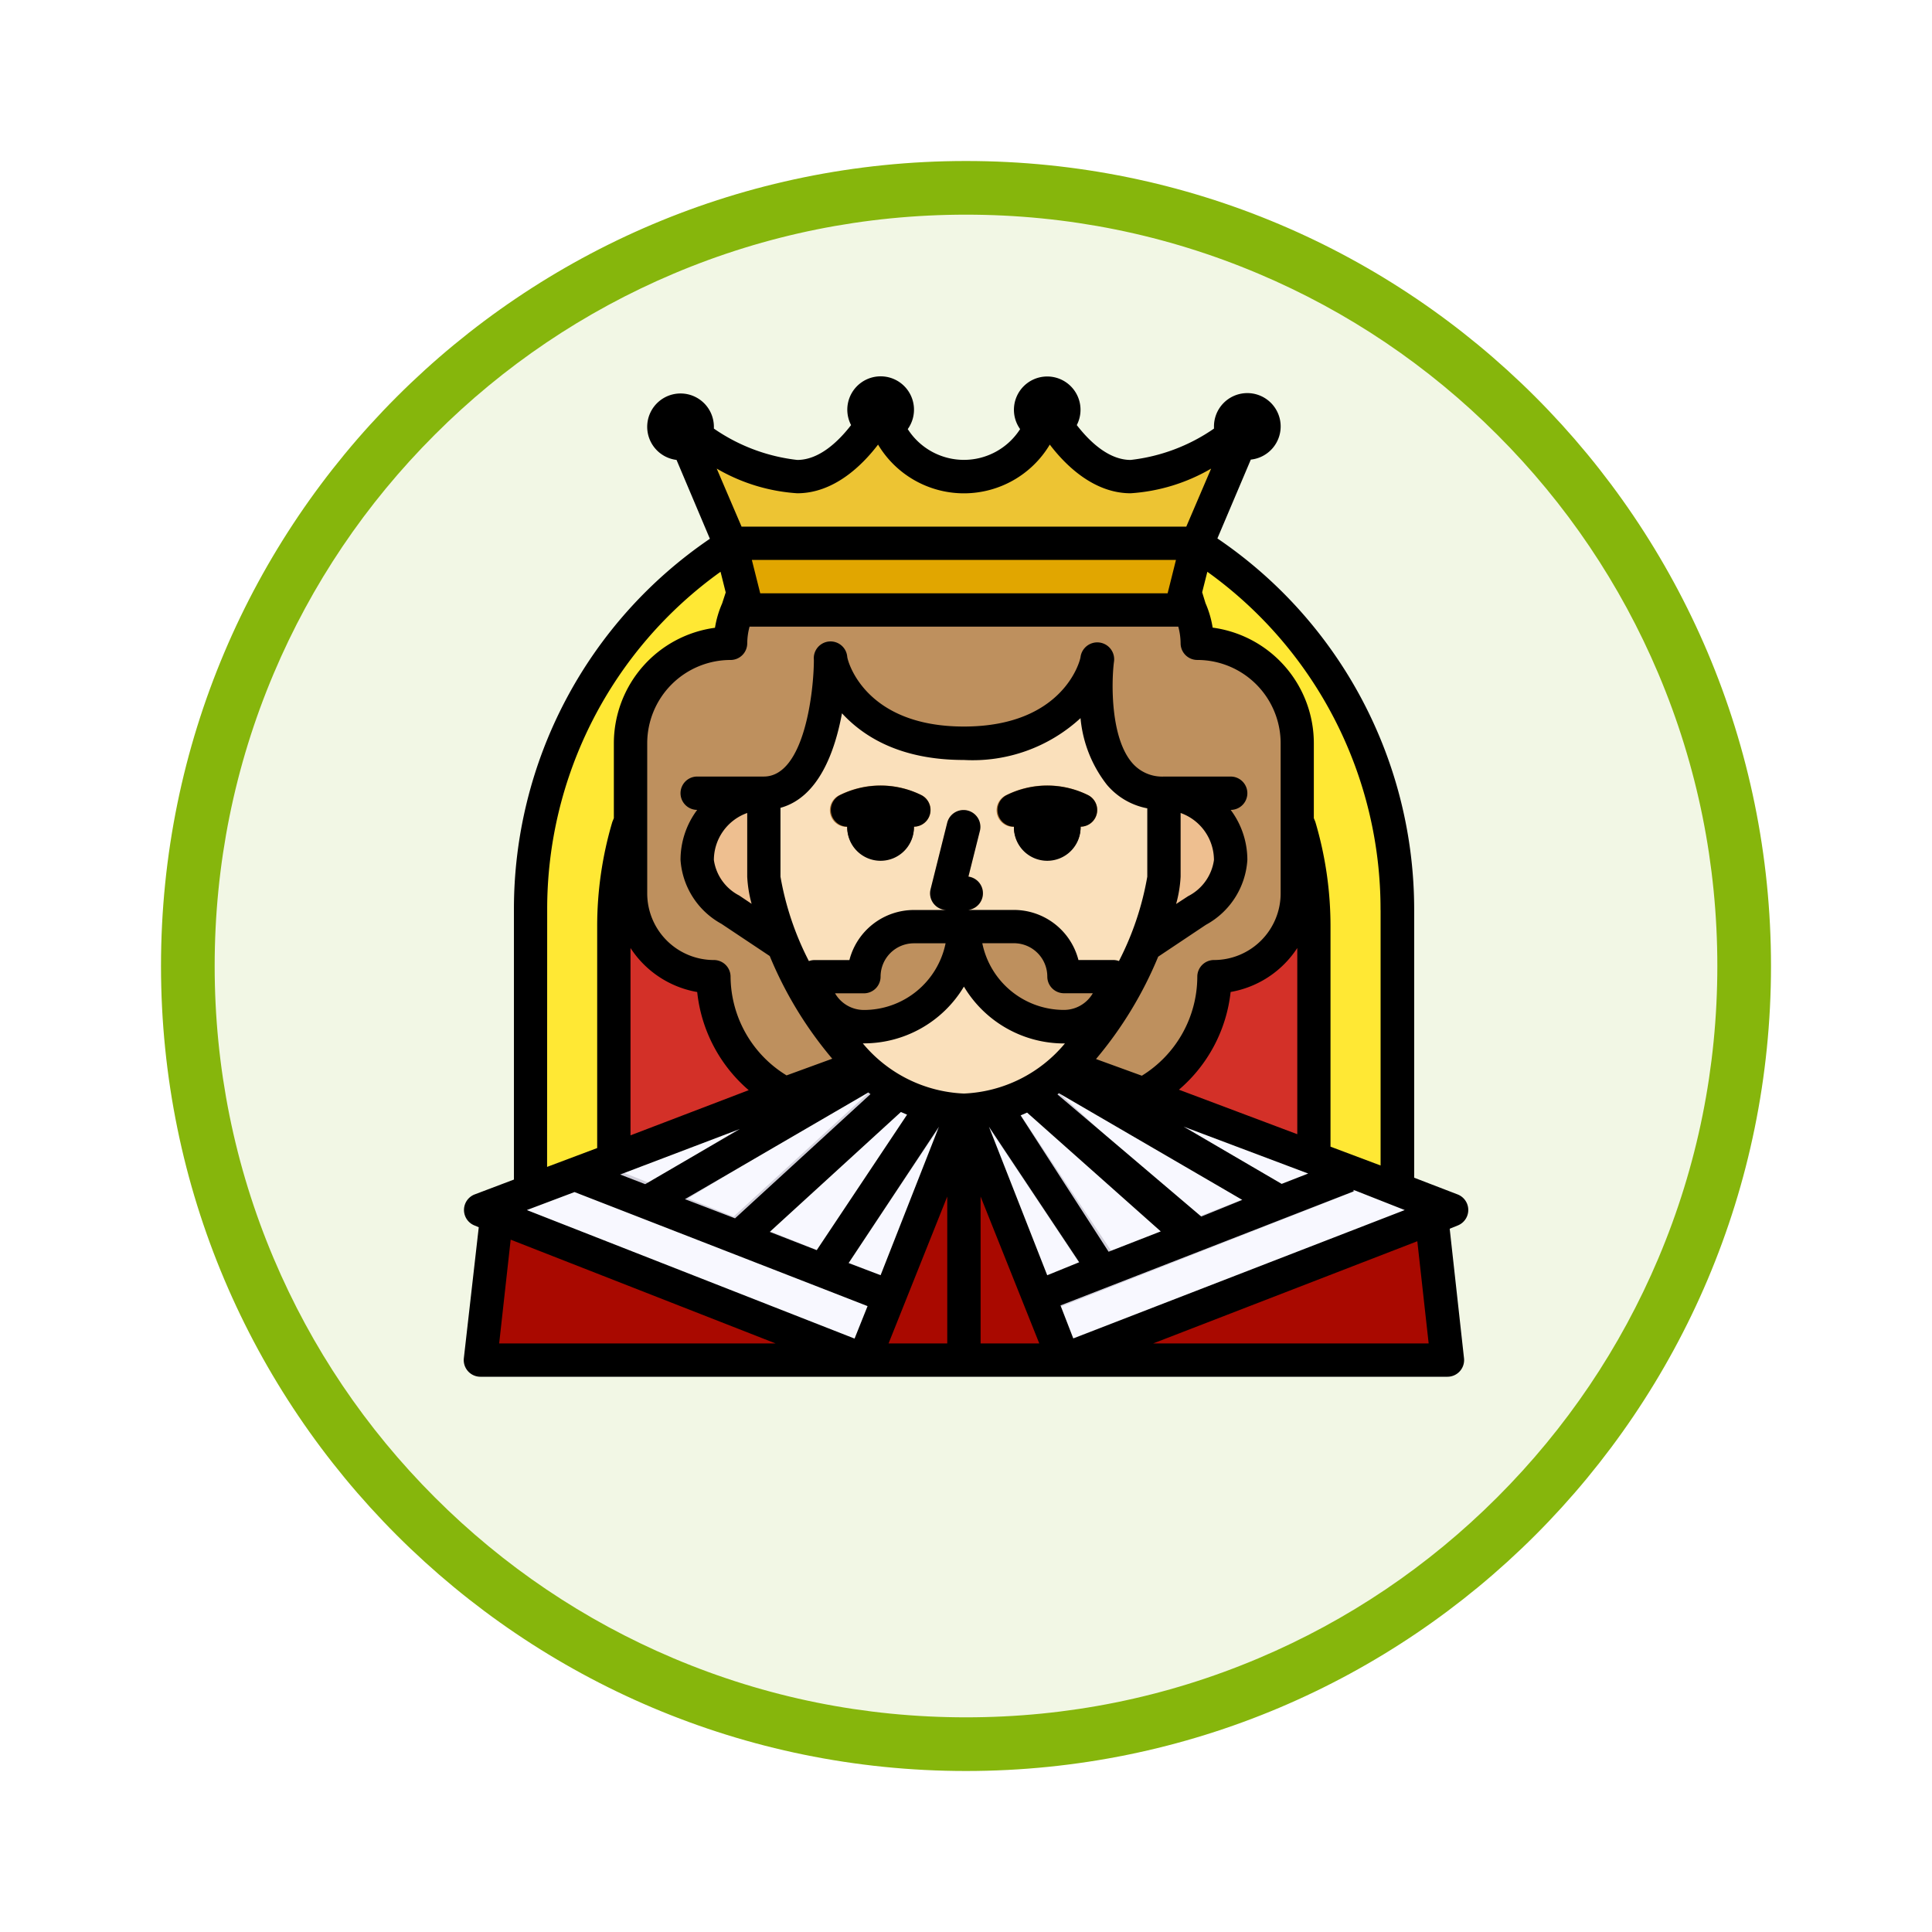 <svg xmlns="http://www.w3.org/2000/svg" xmlns:xlink="http://www.w3.org/1999/xlink" width="108" height="108" viewBox="0 0 108 108">
  <defs>
    <filter id="Trazado_904820" x="0" y="0" width="108" height="108" filterUnits="userSpaceOnUse">
      <feOffset dy="3" input="SourceAlpha"/>
      <feGaussianBlur stdDeviation="3" result="blur"/>
      <feFlood flood-opacity="0.161"/>
      <feComposite operator="in" in2="blur"/>
      <feComposite in="SourceGraphic"/>
    </filter>
  </defs>
  <g id="Grupo_1203786" data-name="Grupo 1203786" transform="translate(-200 -3731.247)">
    <g id="Grupo_1203723" data-name="Grupo 1203723" transform="translate(209 3737.247)">
      <g id="Grupo_1173585" data-name="Grupo 1173585" transform="translate(0 0)">
        <g id="Grupo_1173428" data-name="Grupo 1173428">
          <g id="Grupo_1171958" data-name="Grupo 1171958">
            <g id="Grupo_1167341" data-name="Grupo 1167341">
              <g id="Grupo_1166792" data-name="Grupo 1166792">
                <g transform="matrix(1, 0, 0, 1, -9, -6)" filter="url(#Trazado_904820)">
                  <g id="Trazado_904820-2" data-name="Trazado 904820" transform="translate(9 6)" fill="#f2f7e5">
                    <path d="M 45 88.5 C 39.127 88.5 33.43 87.35 28.068 85.082 C 22.889 82.891 18.236 79.755 14.241 75.759 C 10.245 71.764 7.109 67.111 4.918 61.932 C 2.65 56.57 1.5 50.873 1.5 45 C 1.5 39.127 2.65 33.43 4.918 28.068 C 7.109 22.889 10.245 18.236 14.241 14.241 C 18.236 10.245 22.889 7.109 28.068 4.918 C 33.43 2.65 39.127 1.5 45 1.5 C 50.873 1.5 56.57 2.65 61.932 4.918 C 67.111 7.109 71.764 10.245 75.759 14.241 C 79.755 18.236 82.891 22.889 85.082 28.068 C 87.35 33.43 88.5 39.127 88.5 45 C 88.5 50.873 87.35 56.57 85.082 61.932 C 82.891 67.111 79.755 71.764 75.759 75.759 C 71.764 79.755 67.111 82.891 61.932 85.082 C 56.57 87.35 50.873 88.5 45 88.5 Z" stroke="none"/>
                    <path d="M 45 3 C 39.329 3 33.829 4.11 28.653 6.299 C 23.652 8.415 19.16 11.443 15.302 15.302 C 11.443 19.16 8.415 23.652 6.299 28.653 C 4.11 33.829 3 39.329 3 45 C 3 50.671 4.11 56.171 6.299 61.347 C 8.415 66.348 11.443 70.84 15.302 74.699 C 19.16 78.557 23.652 81.585 28.653 83.701 C 33.829 85.89 39.329 87 45 87 C 50.671 87 56.171 85.89 61.347 83.701 C 66.348 81.585 70.84 78.557 74.698 74.699 C 78.557 70.84 81.585 66.348 83.701 61.347 C 85.89 56.171 87 50.671 87 45 C 87 39.329 85.89 33.829 83.701 28.653 C 81.585 23.652 78.557 19.16 74.698 15.302 C 70.84 11.443 66.348 8.415 61.347 6.299 C 56.171 4.11 50.671 3 45 3 M 45 7.62939453125e-06 C 69.853 7.62939453125e-06 90 20.147 90 45 C 90 69.853 69.853 90 45 90 C 20.147 90 -7.62939453125e-06 69.853 -7.62939453125e-06 45 C -7.62939453125e-06 20.147 20.147 7.62939453125e-06 45 7.62939453125e-06 Z" stroke="none" fill="#86b60c"/>
                  </g>
                </g>
              </g>
            </g>
          </g>
        </g>
      </g>
    </g>
    <g id="Lineal_color" data-name="Lineal color" transform="translate(223.929 3750.299)">
      <path id="Trazado_1044009" data-name="Trazado 1044009" d="M30.228,8A24.228,24.228,0,0,1,54.456,32.228v25.16H6V32.228A24.228,24.228,0,0,1,30.228,8Z" transform="translate(-0.273 -0.41)" fill="#ffe834"/>
      <path id="Trazado_1044010" data-name="Trazado 1044010" d="M30.569,14A19.569,19.569,0,0,1,50.137,33.569V57.8H11V33.569A19.569,19.569,0,0,1,30.569,14Z" transform="translate(-0.614 -0.819)" fill="#d33028"/>
      <path id="Trazado_1044011" data-name="Trazado 1044011" d="M30.023,46V59.978H3l.932-8.387Z" transform="translate(-0.069 -3)" fill="#a90900"/>
      <path id="Trazado_1044012" data-name="Trazado 1044012" d="M32,46V59.978H59.023l-.932-8.387Z" transform="translate(-2.045 -3)" fill="#a90900"/>
      <path id="Trazado_1044013" data-name="Trazado 1044013" d="M49.274,23.25v8.387A4.659,4.659,0,0,1,44.614,36.3a7.455,7.455,0,0,1-7.455,7.455H24.114A7.455,7.455,0,0,1,16.659,36.3,4.659,4.659,0,0,1,12,31.637V23.25a5.591,5.591,0,0,1,5.591-5.591A4.659,4.659,0,0,1,22.25,13H39.023a4.659,4.659,0,0,1,4.659,4.659A5.591,5.591,0,0,1,49.274,23.25Z" transform="translate(-0.682 -0.751)" fill="#be905e"/>
      <path id="Trazado_1044014" data-name="Trazado 1044014" d="M57.047,51.25,35.614,59.637,34.561,56.99l-.7-1.724-3.839-9.607-3.83,9.579-.69,1.733-1.072,2.665L3,51.25l4.212-1.593,2.581-.978L21.721,44.15l6.085-2.311.317-.121,1.491-.559.41-.158.41.158,1.491.559.317.121,6.085,2.311,12.123,4.594,2.591.988Z" transform="translate(-0.069 -2.659)" fill="#f8f8ff"/>
      <g id="Grupo_1203787" data-name="Grupo 1203787" transform="translate(7.143 38.377)">
        <path id="Trazado_1044015" data-name="Trazado 1044015" d="M23.892,54.756,26.5,55.8l-.69,1.733L7.52,50.218,10.1,49.24l2.712,1.081h.009l2.078.839,2.572,1.025,1.91.764,2.749,1.1Z" transform="translate(-7.52 -41.598)" fill="#d2d0db"/>
        <path id="Trazado_1044016" data-name="Trazado 1044016" d="M55.3,50.3,36.819,57.557l-.7-1.724L38.748,54.8l1.761-.7,2.786-1.09,1.892-.745,2.637-1.034,2.05-.8,2.833-1.118Z" transform="translate(-9.469 -41.602)" fill="#d2d0db"/>
        <path id="Trazado_1044017" data-name="Trazado 1044017" d="M23.932,55.043a.932.932,0,0,1-.773-1.444l7.455-11.182a.932.932,0,1,1,1.547,1.034L24.706,54.633a.932.932,0,0,1-.773.41Z" transform="translate(-8.575 -41.101)" fill="#d2d0db"/>
        <path id="Trazado_1044018" data-name="Trazado 1044018" d="M18.931,53.117A.932.932,0,0,1,18.3,51.5L29.48,41.245a.932.932,0,0,1,1.258,1.37L19.556,52.865A.932.932,0,0,1,18.931,53.117Z" transform="translate(-8.234 -41.039)" fill="#d2d0db"/>
        <path id="Trazado_1044019" data-name="Trazado 1044019" d="M28.385,42.786,14.407,51.172a.932.932,0,0,1-.95-1.6L22.4,44.2l6.085-2.311.317-.121a.932.932,0,0,1-.419,1.016Z" transform="translate(-7.894 -41.088)" fill="#d2d0db"/>
        <path id="Trazado_1044020" data-name="Trazado 1044020" d="M39.389,55.049a.932.932,0,0,1-.773-.419L31.161,43.447a.932.932,0,0,1,1.547-1.034l7.455,11.182a.932.932,0,0,1-.773,1.454Z" transform="translate(-9.122 -41.107)" fill="#d2d0db"/>
        <path id="Trazado_1044021" data-name="Trazado 1044021" d="M44.117,53.117a.932.932,0,0,1-.634-.242L32.3,42.625a.932.932,0,0,1,1.258-1.37l11.182,10.25a.932.932,0,0,1-.624,1.612Z" transform="translate(-9.191 -41.039)" fill="#d2d0db"/>
        <path id="Trazado_1044022" data-name="Trazado 1044022" d="M49.709,50.846a.931.931,0,0,1-1.277.326L34.455,42.786A.932.932,0,0,1,34,41.77l.317.121L40.4,44.2l8.946,5.367a.932.932,0,0,1,.363,1.277Z" transform="translate(-9.323 -41.088)" fill="#d2d0db"/>
      </g>
      <path id="Trazado_1044023" data-name="Trazado 1044023" d="M42.364,20V31.182c0,1.864-3.727,13.046-11.182,13.046S20,33.046,20,31.182V20.932" transform="translate(-1.227 -1.228)" fill="#fae0bb"/>
      <path id="Trazado_1044024" data-name="Trazado 1044024" d="M28.657,28.831a.932.932,0,0,1-.419-.1,3.252,3.252,0,0,0-2.9,0,.932.932,0,1,1-.829-1.668,5.125,5.125,0,0,1,4.557,0,.932.932,0,0,1-.41,1.77Z" transform="translate(-1.498 -1.673)" fill="#ae7537"/>
      <path id="Trazado_1044025" data-name="Trazado 1044025" d="M38.657,28.831a.932.932,0,0,1-.419-.1,3.252,3.252,0,0,0-2.9,0,.932.932,0,1,1-.829-1.668,5.125,5.125,0,0,1,4.557,0,.932.932,0,0,1-.41,1.77Z" transform="translate(-2.179 -1.673)" fill="#ae7537"/>
      <path id="Trazado_1044026" data-name="Trazado 1044026" d="M26.864,30.727a1.864,1.864,0,1,1,1.864-1.864A1.864,1.864,0,0,1,26.864,30.727Z" transform="translate(-1.568 -1.705)" fill="#380f00"/>
      <path id="Trazado_1044027" data-name="Trazado 1044027" d="M36.864,30.727a1.864,1.864,0,1,1,1.864-1.864A1.864,1.864,0,0,1,36.864,30.727Z" transform="translate(-2.25 -1.705)" fill="#380f00"/>
      <path id="Trazado_1044028" data-name="Trazado 1044028" d="M31.862,33.591H30.93A.932.932,0,0,1,30,32.436l.932-3.727a.932.932,0,1,1,1.808.457l-.624,2.563a.94.94,0,0,1-.252,1.864Z" transform="translate(-1.907 -1.773)" fill="#eebf90"/>
      <path id="Trazado_1044029" data-name="Trazado 1044029" d="M31.387,35h-2.8a2.8,2.8,0,0,0-2.8,2.8H23a2.8,2.8,0,0,0,2.8,2.8A5.591,5.591,0,0,0,31.387,35Z" transform="translate(-1.432 -2.25)" fill="#be905e"/>
      <path id="Trazado_1044030" data-name="Trazado 1044030" d="M32,35h2.8a2.8,2.8,0,0,1,2.8,2.8h2.8a2.8,2.8,0,0,1-2.8,2.8A5.591,5.591,0,0,1,32,35Z" transform="translate(-2.045 -2.25)" fill="#be905e"/>
      <path id="Trazado_1044031" data-name="Trazado 1044031" d="M19.727,27A3.727,3.727,0,0,0,16,30.727a3.522,3.522,0,0,0,1.864,2.8l2.8,1.864-.932-3.727Z" transform="translate(-0.955 -1.705)" fill="#eebf90"/>
      <path id="Trazado_1044032" data-name="Trazado 1044032" d="M43.932,27a3.727,3.727,0,0,1,3.727,3.727,3.522,3.522,0,0,1-1.864,2.8L43,35.387l.932-3.727Z" transform="translate(-2.795 -1.705)" fill="#eebf90"/>
      <path id="Trazado_1044033" data-name="Trazado 1044033" d="M16,19v7.455h3.727c3.727,0,3.727-7.455,3.727-7.455s.932,4.659,7.455,4.659S38.364,19,38.364,19s-.932,7.455,3.727,7.455h3.727V19" transform="translate(-0.955 -1.16)" fill="#be905e"/>
      <path id="Trazado_1044034" data-name="Trazado 1044034" d="M43.16,15.727H18.932L18,12H44.092Z" transform="translate(-1.091 -0.683)" fill="#e1a600"/>
      <path id="Trazado_1044035" data-name="Trazado 1044035" d="M17.8,11.455,15,4.932s3.727,2.8,6.523,2.8S26.182,4,26.182,4s.932,3.727,4.659,3.727S35.5,4,35.5,4s1.864,3.727,4.659,3.727,6.523-2.8,6.523-2.8l-2.8,6.523Z" transform="translate(-0.886 -0.137)" fill="#edc433"/>
      <circle id="Elipse_11669" data-name="Elipse 11669" cx="0.932" cy="0.932" r="0.932" transform="translate(13.182 3.863)" fill="#ffffad"/>
      <circle id="Elipse_11670" data-name="Elipse 11670" cx="0.932" cy="0.932" r="0.932" transform="translate(24.364 2.931)" fill="#ffffad"/>
      <circle id="Elipse_11671" data-name="Elipse 11671" cx="0.932" cy="0.932" r="0.932" transform="translate(33.682 2.931)" fill="#ffffad"/>
      <circle id="Elipse_11672" data-name="Elipse 11672" cx="0.932" cy="0.932" r="0.932" transform="translate(44.864 3.863)" fill="#ffffad"/>
      <path id="Trazado_1044036" data-name="Trazado 1044036" d="M57.547,49.458a.932.932,0,0,0,0-1.743l-2.423-.932V31.818a25.057,25.057,0,0,0-11-20.771L45.992,6.64a1.864,1.864,0,1,0-2.059-1.845v.112a10.194,10.194,0,0,1-4.659,1.752c-1.258,0-2.339-1.081-3.01-1.948a1.861,1.861,0,1,0-3.168.224,3.727,3.727,0,0,1-6.281,0,1.864,1.864,0,1,0-3.168-.224c-.671.867-1.752,1.948-3.01,1.948a10.194,10.194,0,0,1-4.659-1.752V4.795A1.864,1.864,0,1,0,13.89,6.658l1.864,4.408A25.029,25.029,0,0,0,4.8,31.818V46.886l-2.19.829a.932.932,0,0,0,0,1.743l.224.093L2,56.875a.932.932,0,0,0,.932,1.034H56.978a.932.932,0,0,0,.932-1.034l-.8-7.24Zm-4.3-17.64V46.1l-2.8-1.053V32.75a20.5,20.5,0,0,0-.848-5.861l-.084-.205V22.5a6.523,6.523,0,0,0-5.656-6.467,5.591,5.591,0,0,0-.4-1.37l-.186-.606.289-1.146a23.2,23.2,0,0,1,9.682,18.907ZM35.182,42.124l.084-.065,10.25,5.964-2.292.932Zm5.777,7.66-2.917,1.137L33.123,43.3l.363-.158ZM30.206,29.954l.652-2.6a.942.942,0,0,0-1.836-.419l-.932,3.727a.932.932,0,0,0,.932,1.155H27.159a3.727,3.727,0,0,0-3.606,2.8H21.568a.932.932,0,0,0-.28.056A16.391,16.391,0,0,1,19.7,29.954V26.106c2.134-.587,3.047-3.159,3.438-5.284,1.221,1.323,3.28,2.609,6.812,2.609a8.9,8.9,0,0,0,6.523-2.339A7.082,7.082,0,0,0,37.95,24.82a3.9,3.9,0,0,0,2.255,1.314v3.821a16.391,16.391,0,0,1-1.584,4.715.932.932,0,0,0-.28-.056H36.357a3.727,3.727,0,0,0-3.606-2.8h-2.8a.94.94,0,0,0,.252-1.864Zm-13.046,19.1-2.8-1.072,10.25-5.964.121.093Zm9.272-5.945.345.149-5.051,7.576L19.1,49.812ZM41.938,15.977a3.727,3.727,0,0,1,.13.932A.932.932,0,0,0,43,17.84,4.659,4.659,0,0,1,47.66,22.5v8.387a3.727,3.727,0,0,1-3.727,3.727.932.932,0,0,0-.932.932,6.523,6.523,0,0,1-3.1,5.535l-2.563-.932a21.721,21.721,0,0,0,3.476-5.722l2.665-1.78a4.445,4.445,0,0,0,2.32-3.625,4.659,4.659,0,0,0-.932-2.8.932.932,0,1,0,0-1.864H41.137a2.208,2.208,0,0,1-1.752-.736c-1.258-1.416-1.183-4.575-1.044-5.666a.944.944,0,0,0-1.864-.308c0,.186-.932,3.914-6.523,3.914s-6.523-3.727-6.523-3.914a.936.936,0,0,0-1.864.186c0,1.7-.513,6.523-2.8,6.523H15.045a.932.932,0,0,0,0,1.864,4.659,4.659,0,0,0-.932,2.8A4.417,4.417,0,0,0,16.4,32.591l2.7,1.8a21.7,21.7,0,0,0,3.494,5.74l-2.553.932a6.523,6.523,0,0,1-3.131-5.517.932.932,0,0,0-.932-.932,3.727,3.727,0,0,1-3.727-3.727V22.5a4.659,4.659,0,0,1,4.659-4.659.932.932,0,0,0,.932-.932,3.727,3.727,0,0,1,.13-.932ZM18.1,12.249H41.808l-.466,1.864H18.568Zm30.49,21.693V44.351l-6.616-2.488A8.387,8.387,0,0,0,44.864,36.4a5.591,5.591,0,0,0,3.727-2.46Zm-6.774-2.46a6.961,6.961,0,0,0,.252-1.528v-3.56a2.8,2.8,0,0,1,1.864,2.628,2.684,2.684,0,0,1-1.444,2.022Zm-23.715,0-.708-.475a2.656,2.656,0,0,1-1.416-1.985,2.8,2.8,0,0,1,1.864-2.628v3.56a6.961,6.961,0,0,0,.252,1.538ZM15.045,36.4a8.387,8.387,0,0,0,2.879,5.489l-6.607,2.525V33.943a5.591,5.591,0,0,0,3.727,2.46Zm2.386,7.66-5.293,3.084-1.4-.54Zm5.321-7.585h1.612a.932.932,0,0,0,.932-.932,1.864,1.864,0,0,1,1.864-1.864h1.77a4.659,4.659,0,0,1-4.566,3.727A1.864,1.864,0,0,1,22.752,36.477Zm10-2.8a1.864,1.864,0,0,1,1.864,1.864.932.932,0,0,0,.932.932h1.612a1.864,1.864,0,0,1-1.612.932,4.659,4.659,0,0,1-4.566-3.728Zm9.477,10.25L49.2,46.55l-1.482.578ZM20.636,8.522c2.041,0,3.616-1.538,4.519-2.721a5.591,5.591,0,0,0,9.6,0c.9,1.183,2.479,2.721,4.519,2.721a10.25,10.25,0,0,0,4.5-1.379l-1.388,3.243H17.524L16.136,7.143a10.25,10.25,0,0,0,4.5,1.379ZM6.659,31.818A23.184,23.184,0,0,1,16.35,12.911l.289,1.155-.2.615a5.535,5.535,0,0,0-.4,1.36A6.523,6.523,0,0,0,10.386,22.5v4.184l-.084.205a20.5,20.5,0,0,0-.848,5.861V45.125l-2.8,1.053ZM3.975,56.046l.643-5.8,14.807,5.8Zm19.867-.27L5.522,48.591l2.665-1.006,16.382,6.374Zm-.335-4.221,5.051-7.622-3.261,8.3Zm5.516,4.491h-3.28l3.28-8.21ZM24.308,39.273h.056A6.523,6.523,0,0,0,29.955,36.1a6.523,6.523,0,0,0,5.591,3.178H35.6a7.762,7.762,0,0,1-5.647,2.8,7.762,7.762,0,0,1-5.647-2.8Zm6.579,16.773v-8.21l3.28,8.21Zm.466-12.114L36.4,51.508l-1.789.727Zm4,9.989,16.382-6.374v-.084l2.861,1.128L36.068,55.766Zm5.181,2.125L55.3,50.334l.634,5.712Z" transform="translate(0 0)"/>
      <path id="Trazado_1044037" data-name="Trazado 1044037" d="M29.08,27.071a5.125,5.125,0,0,0-4.557,0,.932.932,0,0,0,.41,1.761,1.864,1.864,0,1,0,3.727,0,.932.932,0,0,0,.419-1.761Z" transform="translate(-1.501 -1.673)"/>
      <path id="Trazado_1044038" data-name="Trazado 1044038" d="M34.933,28.832a1.864,1.864,0,1,0,3.727,0,.932.932,0,0,0,.419-1.761,5.125,5.125,0,0,0-4.557,0,.932.932,0,0,0,.41,1.761Z" transform="translate(-2.183 -1.673)"/>
    </g>
  </g>
</svg>
